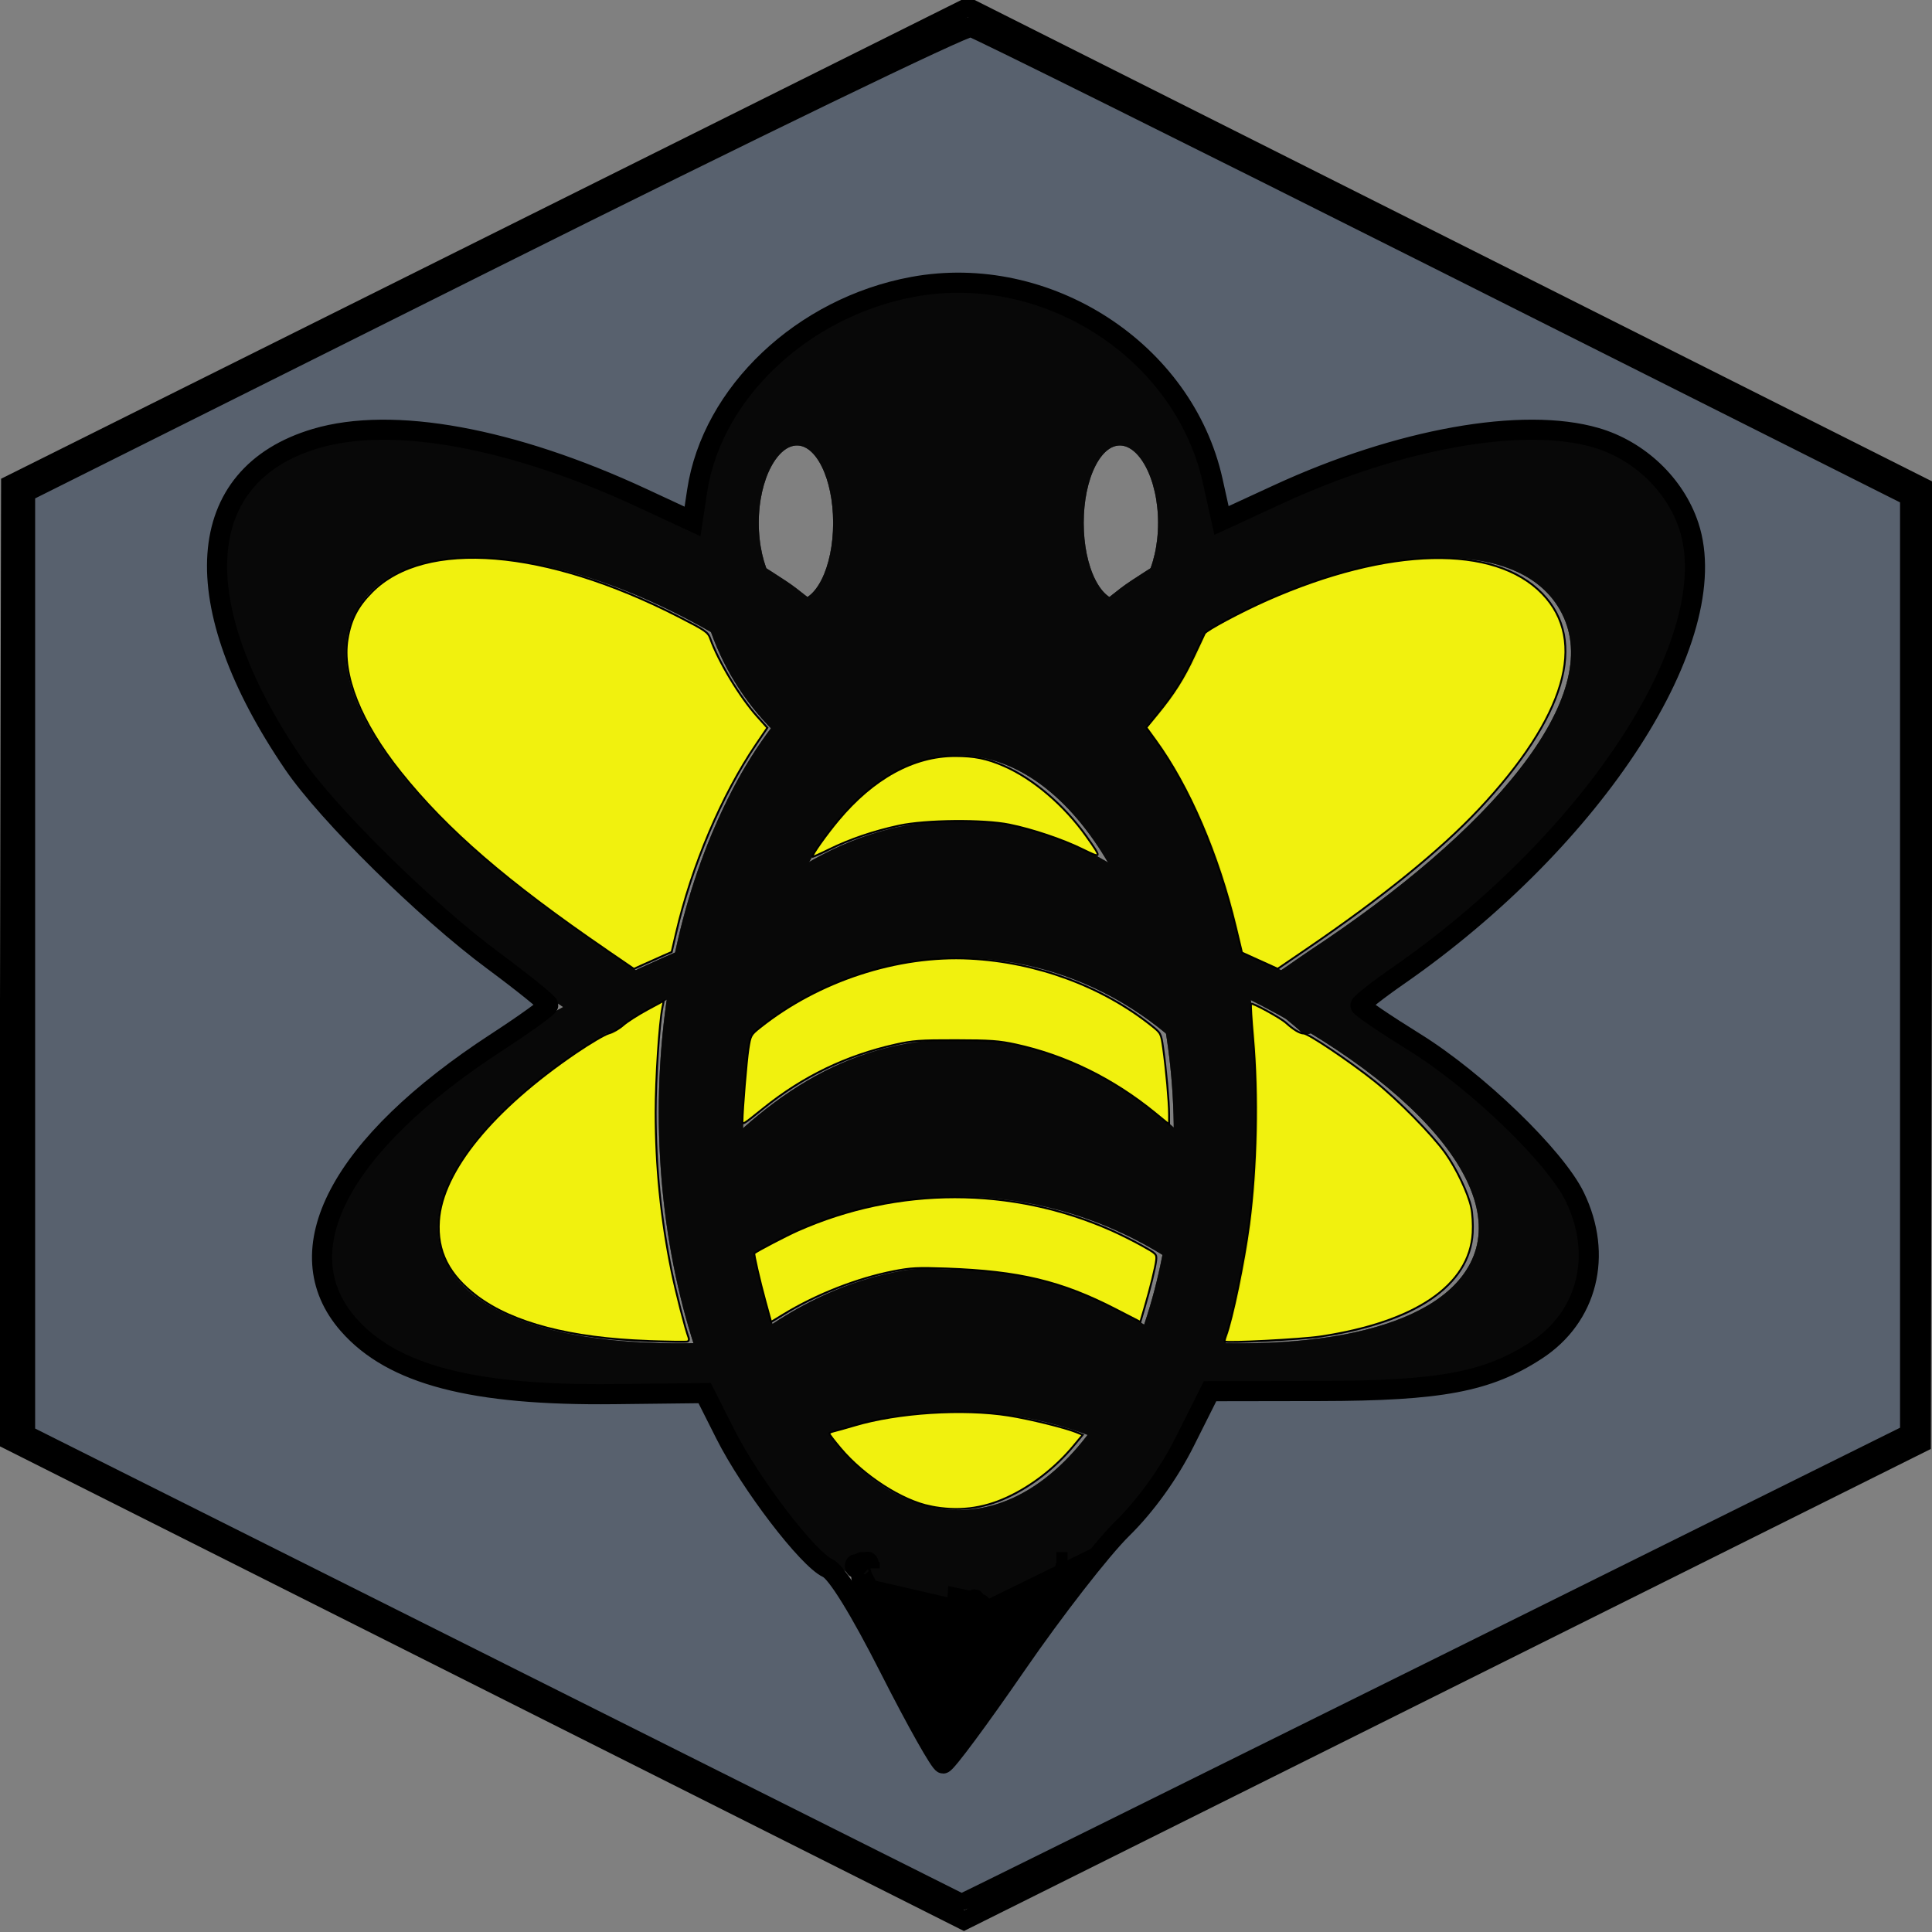 <?xml version="1.0" encoding="UTF-8" standalone="no"?>
<svg
   xmlns:dc="http://purl.org/dc/elements/1.1/"
   xmlns:cc="http://creativecommons.org/ns#"
   xmlns:rdf="http://www.w3.org/1999/02/22-rdf-syntax-ns#"
   xmlns:svg="http://www.w3.org/2000/svg"
   xmlns="http://www.w3.org/2000/svg"
   xmlns:sodipodi="http://sodipodi.sourceforge.net/DTD/sodipodi-0.dtd"
   xmlns:inkscape="http://www.inkscape.org/namespaces/inkscape"
   width="96"
   height="96"
   id="svg4284"
   version="1.1"
   inkscape:version="0.48.2 r9819"
   sodipodi:docname="dark_bee_tile.svg">
  <rect width="100%" height="100%" fill="#808080" stroke="none"/>
  <defs
     id="defs4337" />
  <sodipodi:namedview
     pagecolor="#ffffff"
     bordercolor="#666666"
     borderopacity="1"
     objecttolerance="10"
     gridtolerance="10"
     guidetolerance="10"
     inkscape:pageopacity="0"
     inkscape:pageshadow="2"
     inkscape:window-width="1440"
     inkscape:window-height="852"
     id="namedview4335"
     showgrid="false"
     inkscape:zoom="3"
     inkscape:cx="47.979118"
     inkscape:cy="49.973527"
     inkscape:window-x="0"
     inkscape:window-y="0"
     inkscape:window-maximized="1"
     inkscape:current-layer="svg4284" />
  <g
     id="g4857"
     transform="matrix(0.961,0,0,1.108,-1.395,-13.392)">
    <g
       transform="matrix(0.209,0,0,0.209,-16.708,5.509)"
       id="g4287">
      <title
         id="title4289">Layer 1</title>
      <g
         id="layer1">
        <g
           style="opacity:0.6;fill:#000000"
           id="g6306">
          <path
             style="fill:#000000;stroke:#000000;stroke-width:4.4;stroke-linejoin:round;stroke-miterlimit:4;stroke-dashoffset:0"
             inkscape:connector-curvature="0"
             id="path6279"
             d="m 323.998,166.912 c -24.276,3.4e-4 -42.798,16.349 -54.114,35.307 -11.315,18.958 -17.81,42.26 -17.81,67.897 -3.3e-4,25.638 6.494,49.619 17.81,68.576 11.316,18.957 29.838,35.307 54.114,35.307 24.276,3.4e-4 43.483,-16.349 54.799,-35.307 11.316,-18.958 17.125,-42.939 17.125,-68.576 3.4e-4,-25.638 -5.809,-48.94 -17.125,-67.897 C 367.481,183.261 348.273,166.912 323.998,166.912 z m 0,24.443 c 30.63,0 55.484,37.621 55.484,83.514 0,45.892 -24.855,82.835 -55.484,82.835 -30.63,3.3e-4 -55.484,-36.942 -55.484,-82.835 0,-45.892 24.855,-83.514 55.484,-83.514 z"
             stroke-miterlimit="4" />
          <path
             style="fill:#000000;stroke:#000000;stroke-width:3;stroke-linejoin:round;stroke-miterlimit:4;stroke-dashoffset:0"
             inkscape:connector-curvature="0"
             id="path5951"
             d="m 324.228,209.037 c -29.05,0 -54.807,15.5 -70.538,39.747 -0.856,7.604 -1.246,15.53 -1.383,23.554 15.534,-22.295 41.808,-36.803 71.921,-36.803 29.792,0 55.997,14.167 71.46,36.068 -0.139,-7.525 -0.641,-14.928 -1.383,-22.083 -15.578,-24.428 -40.899,-40.483 -70.077,-40.483 z"
             stroke-miterlimit="4" />
          <path
             style="fill:#000000;stroke:#000000;stroke-width:3;stroke-linejoin:round;stroke-miterlimit:4;stroke-dashoffset:0"
             inkscape:connector-curvature="0"
             id="path5956"
             d="m 311.845,305.428 c -18.039,2.333 -34.239,10.531 -47.77,21.599 1.656,3.253 3.056,6.968 5.028,9.969 1.679,2.554 3.864,5.067 5.866,7.476 14.318,-7.387 30.803,-11.63 48.609,-11.63 17.805,0 34.276,4.243 48.608,11.63 2.002,-2.41 4.187,-4.923 5.867,-7.476 2.042,-3.105 4.189,-6.594 5.866,-9.969 -16.398,-13.622 -37.441,-21.599 -60.341,-21.599 -4.127,0 -7.747,-0.516 -11.733,0 z"
             stroke-miterlimit="4" />
          <path
             style="fill:#000000;stroke:#000000;stroke-width:3;stroke-linejoin:round;stroke-miterlimit:4;stroke-dashoffset:0"
             inkscape:connector-curvature="0"
             id="path5958"
             d="m 323.737,255.999 c -27.456,0 -47.839,12.851 -66.289,31.415 1.049,7.702 -1.504,13.893 0.918,20.92 17.786,-13.483 40.459,-21.599 65.37,-21.599 24.911,0 47.666,8.116 65.37,21.599 2.346,-7.027 0.614,-13.218 1.603,-20.92 -18.345,-18.693 -39.352,-31.415 -66.974,-31.415 z"
             stroke-miterlimit="4" />
          <path
             style="fill:#000000;stroke:#000000;stroke-width:3;stroke-linejoin:round;stroke-miterlimit:4;stroke-dashoffset:0"
             inkscape:connector-curvature="0"
             id="path5883"
             d="m 324.259,93.999 c -35.022,0 -63.685,24.098 -63.685,54.33 0,18.519 10.76,35.079 27.144,45.016 3.326,-7.847 17.235,-13.971 34.452,-13.971 18.447,0 33.67,6.84 35.497,15.523 17.896,-9.695 29.754,-26.947 29.754,-46.568 0,-30.232 -28.141,-54.33 -63.163,-54.33 z m -40.194,31.563 c 5.932,0 10.44,8.114 10.44,18.11 -3.3e-4,9.996 -4.508,18.11 -10.44,18.11 -5.933,3.4e-4 -10.962,-8.114 -10.962,-18.11 0,-9.996 5.03,-18.11 10.962,-18.11 z m 79.867,0 c 5.932,0 10.962,8.114 10.962,18.11 0,9.996 -5.03,18.11 -10.962,18.11 -5.932,3.4e-4 -10.44,-8.114 -10.44,-18.11 0,-9.996 4.508,-18.11 10.44,-18.11 z"
             stroke-miterlimit="4" />
          <g
             style="fill:#000000"
             id="g6140">
            <path
               style="fill:#000000;stroke:#000000;stroke-width:4.971;stroke-linejoin:round;stroke-miterlimit:4;stroke-dashoffset:0"
               inkscape:connector-curvature="0"
               id="path6132"
               d="m 189.235,126.707 c 21.46,1.504 53.911,10.435 90.83,31.563 3.442,1.97 6.167,4.199 9.396,6.209 -3.556,3.01 -6.505,6.436 -9.396,9.831 -2.132,-1.333 -4.036,-2.864 -6.264,-4.139 -21.958,-12.566 -44.307,-19.727 -62.641,-21.214 -18.334,-1.487 -32.63,2.637 -38.629,12.935 -11.997,20.598 19.279,50.501 63.195,75.634 2.963,1.696 8.285,5.092 11.28,6.565 -0.412,0.462 -8.891,6.276 -9.224,6.799 -2.979,-1.616 -5.79,-2.892 -8.874,-4.657 -36.918,-21.127 -61.559,-44.422 -73.603,-62.091 -12.045,-17.669 -14.12,-32.147 -7.83,-42.946 6.29,-10.799 20.301,-15.992 41.761,-14.488 z m 69.427,131.943 c 0.259,1.012 0.323,2.06 0.522,3.105 -0.338,-0.147 -0.706,-0.368 -1.044,-0.518 0.37,-0.866 0.376,-1.628 0.522,-2.587 z"
               stroke-miterlimit="4" />
            <path
               style="fill:#000000;stroke:#000000;stroke-width:1.884;stroke-linejoin:round;stroke-miterlimit:4;stroke-dashoffset:0"
               inkscape:connector-curvature="0"
               id="path6134"
               d="m 263.414,233.442 c -0.641,2.398 -1.883,4.643 -2.368,7.096 -0.171,0.067 0.042,0.586 -0.129,0.653 -46.79,18.413 -75.005,43.906 -64.364,61.824 8.894,14.975 41.757,20.344 82.71,16.403 0.659,0.884 0.688,1.919 1.38,2.79 0.972,1.225 2.091,2.407 3.148,3.622 -21.77,3.239 -41.655,4.617 -57.749,3.9 -28.706,-1.281 -48.271,-7.592 -55.129,-19.139 -6.858,-11.548 0.465,-25.963 19.637,-40.736 15.653,-12.061 40.495,-25.243 72.864,-36.411 z"
               stroke-miterlimit="4" />
          </g>
          <g
             style="fill:#000000"
             id="g6144">
            <path
               style="fill:#000000;stroke:#000000;stroke-width:4.971;stroke-linejoin:round;stroke-miterlimit:4;stroke-dashoffset:0"
               inkscape:connector-curvature="0"
               d="m 458.757,126.707 c -21.46,1.504 -53.911,10.435 -90.83,31.563 -3.442,1.97 -6.167,4.199 -9.396,6.209 3.556,3.01 6.505,6.436 9.396,9.831 2.132,-1.333 4.036,-2.864 6.264,-4.139 21.958,-12.566 44.307,-19.727 62.641,-21.214 18.334,-1.487 32.63,2.637 38.629,12.935 11.997,20.598 -19.279,50.501 -63.195,75.634 -2.963,1.696 -8.285,5.092 -11.28,6.565 0.412,0.462 8.891,6.276 9.224,6.799 2.979,-1.616 5.79,-2.892 8.874,-4.657 36.918,-21.127 61.559,-44.422 73.603,-62.091 12.045,-17.669 14.12,-32.147 7.83,-42.946 -6.29,-10.799 -20.301,-15.992 -41.761,-14.488 z m -69.427,131.943 c -0.259,1.012 -0.323,2.06 -0.522,3.105 0.338,-0.147 0.706,-0.368 1.044,-0.518 -0.37,-0.866 -0.376,-1.628 -0.522,-2.587 z"
               id="path6146"
               stroke-miterlimit="4" />
            <path
               style="fill:#000000;stroke:#000000;stroke-width:1.884;stroke-linejoin:round;stroke-miterlimit:4;stroke-dashoffset:0"
               inkscape:connector-curvature="0"
               d="m 384.578,233.442 c 0.641,2.398 1.883,4.643 2.368,7.096 0.171,0.067 -0.042,0.586 0.129,0.653 46.79,18.413 75.005,43.906 64.364,61.824 -8.894,14.975 -41.757,20.344 -82.71,16.403 -0.659,0.884 -0.688,1.919 -1.38,2.79 -0.972,1.225 -2.091,2.407 -3.148,3.622 21.77,3.239 41.655,4.617 57.749,3.9 28.706,-1.281 48.271,-7.592 55.129,-19.139 6.858,-11.548 -0.465,-25.963 -19.637,-40.736 -15.653,-12.061 -40.495,-25.243 -72.864,-36.411 z"
               id="path6148"
               stroke-miterlimit="4" />
          </g>
        </g>
      </g>
      <g
         id="svg_1">
        <g
           style="opacity:0.6;fill:#000000"
           id="svg_2">
          <path
             style="fill:#000000;stroke:#000000;stroke-width:4.4;stroke-linejoin:round;stroke-miterlimit:4;stroke-dashoffset:0"
             inkscape:connector-curvature="0"
             d="m 323.998,166.912 c -24.276,3.4e-4 -42.798,16.349 -54.114,35.307 -11.315,18.958 -17.81,42.26 -17.81,67.897 -3.7e-4,25.638 6.494,49.619 17.81,68.576 11.316,18.957 29.838,35.307 54.114,35.307 24.276,3.4e-4 43.483,-16.349 54.799,-35.307 11.316,-18.958 17.125,-42.939 17.125,-68.576 3.4e-4,-25.638 -5.809,-48.94 -17.125,-67.897 C 367.481,183.261 348.273,166.912 323.998,166.912 z m 0,24.443 c 30.63,0 55.484,37.621 55.484,83.514 0,45.892 -24.855,82.835 -55.484,82.835 -30.63,3.3e-4 -55.484,-36.942 -55.484,-82.835 0,-45.892 24.855,-83.514 55.484,-83.514 z"
             stroke-miterlimit="4"
             id="svg_3" />
          <path
             style="fill:#000000;stroke:#000000;stroke-width:3;stroke-linejoin:round;stroke-miterlimit:4;stroke-dashoffset:0"
             inkscape:connector-curvature="0"
             d="m 324.228,209.037 c -29.05,0 -54.807,15.5 -70.538,39.747 -0.856,7.604 -1.246,15.53 -1.383,23.554 15.534,-22.295 41.808,-36.803 71.921,-36.803 29.792,0 55.997,14.167 71.46,36.068 -0.139,-7.525 -0.641,-14.928 -1.383,-22.083 -15.578,-24.428 -40.899,-40.483 -70.077,-40.483 z"
             stroke-miterlimit="4"
             id="svg_4" />
          <path
             style="fill:#000000;stroke:#000000;stroke-width:3;stroke-linejoin:round;stroke-miterlimit:4;stroke-dashoffset:0"
             inkscape:connector-curvature="0"
             d="m 311.845,305.428 c -18.039,2.333 -34.239,10.531 -47.77,21.599 1.656,3.253 3.056,6.968 5.028,9.969 1.679,2.554 3.864,5.067 5.866,7.476 14.318,-7.387 30.803,-11.63 48.609,-11.63 17.805,0 34.276,4.243 48.608,11.63 2.002,-2.41 4.187,-4.923 5.867,-7.476 2.042,-3.105 4.189,-6.594 5.866,-9.969 -16.398,-13.622 -37.441,-21.599 -60.341,-21.599 -4.127,0 -7.747,-0.516 -11.733,0 z"
             stroke-miterlimit="4"
             id="svg_5" />
          <path
             style="fill:#000000;stroke:#000000;stroke-width:3;stroke-linejoin:round;stroke-miterlimit:4;stroke-dashoffset:0"
             inkscape:connector-curvature="0"
             d="m 323.737,255.999 c -27.456,0 -47.839,12.851 -66.289,31.415 1.049,7.702 -1.504,13.893 0.918,20.92 17.786,-13.483 40.459,-21.599 65.37,-21.599 24.911,0 47.666,8.116 65.37,21.599 2.346,-7.027 0.614,-13.218 1.603,-20.92 -18.345,-18.693 -39.352,-31.415 -66.974,-31.415 z"
             stroke-miterlimit="4"
             id="svg_6" />
          <path
             style="fill:#000000;stroke:#000000;stroke-width:3;stroke-linejoin:round;stroke-miterlimit:4;stroke-dashoffset:0"
             inkscape:connector-curvature="0"
             d="m 324.259,93.999 c -35.022,0 -63.685,24.098 -63.685,54.33 0,18.519 10.76,35.079 27.144,45.016 3.326,-7.847 17.235,-13.971 34.452,-13.971 18.447,0 33.67,6.84 35.497,15.523 17.896,-9.695 29.754,-26.947 29.754,-46.568 0,-30.232 -28.141,-54.33 -63.163,-54.33 z m -40.194,31.563 c 5.932,0 10.44,8.114 10.44,18.11 -3.3e-4,9.996 -4.508,18.11 -10.44,18.11 -5.933,3.4e-4 -10.962,-8.114 -10.962,-18.11 0,-9.996 5.03,-18.11 10.962,-18.11 z m 79.867,0 c 5.932,0 10.962,8.114 10.962,18.11 0,9.996 -5.03,18.11 -10.962,18.11 -5.932,3.4e-4 -10.44,-8.114 -10.44,-18.11 0,-9.996 4.508,-18.11 10.44,-18.11 z"
             stroke-miterlimit="4"
             id="svg_7" />
          <g
             style="fill:#000000"
             id="svg_8">
            <path
               style="fill:#000000;stroke:#000000;stroke-width:4.971;stroke-linejoin:round;stroke-miterlimit:4;stroke-dashoffset:0"
               inkscape:connector-curvature="0"
               d="m 189.235,126.707 c 21.46,1.504 53.911,10.435 90.83,31.563 3.442,1.97 6.167,4.199 9.396,6.209 -3.556,3.01 -6.505,6.436 -9.396,9.831 -2.132,-1.333 -4.036,-2.864 -6.264,-4.139 -21.958,-12.566 -44.307,-19.727 -62.641,-21.214 -18.334,-1.487 -32.63,2.637 -38.629,12.935 -11.997,20.598 19.279,50.501 63.195,75.634 2.963,1.696 8.285,5.092 11.28,6.565 -0.412,0.462 -8.891,6.276 -9.224,6.799 -2.979,-1.616 -5.79,-2.892 -8.874,-4.657 -36.918,-21.127 -61.559,-44.422 -73.603,-62.091 -12.045,-17.669 -14.12,-32.147 -7.83,-42.946 6.29,-10.799 20.301,-15.992 41.761,-14.488 z m 69.427,131.943 c 0.259,1.012 0.323,2.06 0.522,3.105 -0.338,-0.147 -0.706,-0.368 -1.044,-0.518 0.37,-0.866 0.376,-1.628 0.522,-2.587 z"
               stroke-miterlimit="4"
               id="svg_9" />
            <path
               style="fill:#000000;stroke:#000000;stroke-width:1.884;stroke-linejoin:round;stroke-miterlimit:4;stroke-dashoffset:0"
               inkscape:connector-curvature="0"
               d="m 263.414,233.442 c -0.641,2.398 -1.883,4.643 -2.368,7.096 -0.171,0.067 0.042,0.586 -0.129,0.653 -46.79,18.413 -75.005,43.906 -64.364,61.824 8.894,14.975 41.757,20.344 82.71,16.403 0.659,0.884 0.688,1.919 1.38,2.79 0.972,1.225 2.091,2.407 3.148,3.622 -21.77,3.239 -41.655,4.617 -57.749,3.9 -28.706,-1.281 -48.271,-7.592 -55.129,-19.139 -6.858,-11.548 0.465,-25.963 19.637,-40.736 15.653,-12.061 40.495,-25.243 72.864,-36.411 z"
               stroke-miterlimit="4"
               id="svg_10" />
          </g>
          <g
             style="fill:#000000"
             id="svg_11">
            <path
               style="fill:#000000;stroke:#000000;stroke-width:4.971;stroke-linejoin:round;stroke-miterlimit:4;stroke-dashoffset:0"
               inkscape:connector-curvature="0"
               d="m 458.757,126.707 c -21.46,1.504 -53.911,10.435 -90.83,31.563 -3.442,1.97 -6.167,4.199 -9.396,6.209 3.556,3.01 6.505,6.436 9.396,9.831 2.132,-1.333 4.036,-2.864 6.264,-4.139 21.958,-12.566 44.307,-19.727 62.641,-21.214 18.334,-1.487 32.63,2.637 38.629,12.935 11.997,20.598 -19.279,50.501 -63.195,75.634 -2.963,1.696 -8.285,5.092 -11.28,6.565 0.412,0.462 8.891,6.276 9.224,6.799 2.979,-1.616 5.79,-2.892 8.874,-4.657 36.918,-21.127 61.559,-44.422 73.603,-62.091 12.044,-17.669 14.12,-32.147 7.83,-42.946 -6.29,-10.799 -20.301,-15.992 -41.761,-14.488 z m -69.427,131.943 c -0.259,1.012 -0.323,2.06 -0.522,3.105 0.338,-0.147 0.706,-0.368 1.044,-0.518 -0.37,-0.866 -0.376,-1.628 -0.522,-2.587 z"
               stroke-miterlimit="4"
               id="svg_12" />
            <path
               style="fill:#000000;stroke:#000000;stroke-width:1.884;stroke-linejoin:round;stroke-miterlimit:4;stroke-dashoffset:0"
               inkscape:connector-curvature="0"
               d="m 384.578,233.442 c 0.641,2.398 1.883,4.643 2.368,7.096 0.171,0.067 -0.042,0.586 0.129,0.653 46.79,18.413 75.005,43.906 64.364,61.824 -8.894,14.975 -41.757,20.344 -82.71,16.403 -0.659,0.884 -0.688,1.919 -1.38,2.79 -0.972,1.225 -2.091,2.407 -3.148,3.622 21.77,3.239 41.655,4.617 57.749,3.9 28.706,-1.281 48.271,-7.592 55.129,-19.139 6.858,-11.548 -0.465,-25.963 -19.637,-40.736 -15.653,-12.061 -40.495,-25.243 -72.864,-36.411 z"
               stroke-miterlimit="4"
               id="svg_13" />
          </g>
        </g>
      </g>
      <path
         style="fill:#000000;stroke:#000000;stroke-width:5"
         inkscape:connector-curvature="0"
         d="m 300.25,370 21,35.5 28.5,-36 -26.5,11.25 0.5,-6 2.75,0.5"
         id="svg_14" />
      <path
         style="fill:none;stroke:#000000;stroke-width:5"
         inkscape:connector-curvature="0"
         id="svg_15"
         d="m 324,375.25 c 0.25,0 0.5,0 0.75,0 0.25,0 0.5,0 0.75,0 0.5,0 1,0 1.5,0 0.5,0 0.75,0 1,0 0.25,0 0.25,-0.25 0,-0.25 -0.25,0 -0.25,0.25 -0.5,0.25 -0.25,0 -0.5,0 -0.75,0 -0.25,0 -0.573,0.073 -0.75,0.25 -0.177,0.177 -0.323,0.073 -0.5,0.25 -0.177,0.177 -0.427,0.323 -0.25,0.5 0.177,0.177 0.5,0 0.75,0 0.25,0 0.573,0.177 0.75,0 0.177,-0.177 0.25,-0.25 0.5,-0.25 0.5,0 0.75,0 1.25,0 0.25,0 0.5,0 0.75,0 0.25,0 0.5,0 0.25,0 -0.25,0 -0.538,-0.191 -1,0 -0.327,0.135 -0.5,0.25 -0.75,0.25 -0.25,0 -0.5,0 -0.75,0 -0.25,0 -0.5,0 -0.75,0 -0.25,0 -0.5,0 -0.25,0 0.25,0 0.323,0.073 0.5,0.25 0.177,0.177 0.25,0.25 0.25,0.5 0,0.25 0,0.5 0.25,0.5 0.25,0 0.5,0 0.5,0.25 l 0.25,0 0.25,0" />
      <path
         style="fill:none;stroke:#000000;stroke-width:5"
         inkscape:connector-curvature="0"
         id="svg_16"
         d="m 300.5,370.25 c -0.25,0 -0.5,0 -0.5,-0.25 0,-0.25 0,-0.5 0,-0.75 0,-0.25 -0.25,-0.25 -0.25,-0.5 0,-0.25 0,-0.5 0,-0.75 0,-0.25 0,-0.5 0,-0.75 0,-0.25 0.25,-0.25 0.5,-0.25 0.25,0 0.5,0 0.75,0 0.25,0 0.573,-0.177 0.75,0 0.177,0.177 0,0.5 0.25,0.75 l 0,0.25 0.25,0" />
      <path
         style="fill:none;stroke:#000000;stroke-width:5"
         inkscape:connector-curvature="0"
         id="svg_17"
         d="m 349.5,369.75 c 0.25,0 0.25,-0.25 0.5,-0.25 0.25,0 0.323,-0.073 0.5,-0.25 0.177,-0.177 0,-0.5 0,-0.75 0,-0.25 0,-0.5 0,-0.75 0,-0.25 0.25,-0.25 0.25,-0.5 l 0,-0.25 0.25,0" />
      <path
         style="fill:none;stroke:#000000;stroke-width:5"
         inkscape:connector-curvature="0"
         id="svg_18"
         d="m 299,367.75 c -0.25,0 -0.25,-0.25 -0.5,-0.25 -0.25,0 0,0 0.25,0 0.25,0 0.5,0 0.75,0 l 0.25,0 0.25,0 0,0.25" />
      <g
         id="svg_19">
        <g
           style="opacity:0.6;fill:#000000"
           id="svg_20">
          <path
             style="fill:#000000;stroke:#000000;stroke-width:4.4;stroke-linejoin:round;stroke-miterlimit:4;stroke-dashoffset:0"
             inkscape:connector-curvature="0"
             d="m 323.998,166.912 c -24.276,3.4e-4 -42.798,16.349 -54.114,35.307 -11.315,18.958 -17.81,42.26 -17.81,67.897 -3.7e-4,25.638 6.494,49.619 17.81,68.576 11.316,18.957 29.838,35.307 54.114,35.307 24.276,3.4e-4 43.483,-16.349 54.799,-35.307 11.316,-18.958 17.125,-42.939 17.125,-68.576 3.4e-4,-25.638 -5.809,-48.94 -17.125,-67.897 C 367.481,183.261 348.273,166.912 323.998,166.912 z m 0,24.443 c 30.63,0 55.484,37.621 55.484,83.514 0,45.892 -24.855,82.835 -55.484,82.835 -30.63,3.3e-4 -55.484,-36.942 -55.484,-82.835 0,-45.892 24.855,-83.514 55.484,-83.514 z"
             stroke-miterlimit="4"
             id="svg_21" />
          <path
             style="fill:#000000;stroke:#000000;stroke-width:3;stroke-linejoin:round;stroke-miterlimit:4;stroke-dashoffset:0"
             inkscape:connector-curvature="0"
             d="m 324.228,209.037 c -29.05,0 -54.807,15.5 -70.538,39.747 -0.856,7.604 -1.246,15.53 -1.383,23.554 15.534,-22.295 41.808,-36.803 71.921,-36.803 29.792,0 55.997,14.167 71.46,36.068 -0.139,-7.525 -0.641,-14.928 -1.383,-22.083 -15.578,-24.428 -40.899,-40.483 -70.077,-40.483 z"
             stroke-miterlimit="4"
             id="svg_22" />
          <path
             style="fill:#000000;stroke:#000000;stroke-width:3;stroke-linejoin:round;stroke-miterlimit:4;stroke-dashoffset:0"
             inkscape:connector-curvature="0"
             d="m 311.845,305.428 c -18.039,2.333 -34.239,10.531 -47.77,21.599 1.656,3.253 3.056,6.968 5.028,9.969 1.679,2.554 3.864,5.067 5.866,7.476 14.318,-7.387 30.803,-11.63 48.609,-11.63 17.805,0 34.276,4.243 48.608,11.63 2.002,-2.41 4.187,-4.923 5.867,-7.476 2.042,-3.105 4.189,-6.594 5.866,-9.969 -16.398,-13.622 -37.441,-21.599 -60.341,-21.599 -4.127,0 -7.747,-0.516 -11.733,0 z"
             stroke-miterlimit="4"
             id="svg_23" />
          <path
             style="fill:#000000;stroke:#000000;stroke-width:3;stroke-linejoin:round;stroke-miterlimit:4;stroke-dashoffset:0"
             inkscape:connector-curvature="0"
             d="m 323.737,255.999 c -27.456,0 -47.839,12.851 -66.289,31.415 1.049,7.702 -1.504,13.893 0.918,20.92 17.786,-13.483 40.459,-21.599 65.37,-21.599 24.911,0 47.666,8.116 65.37,21.599 2.346,-7.027 0.614,-13.218 1.603,-20.92 -18.345,-18.693 -39.352,-31.415 -66.974,-31.415 z"
             stroke-miterlimit="4"
             id="svg_24" />
          <path
             style="fill:#000000;stroke:#000000;stroke-width:3;stroke-linejoin:round;stroke-miterlimit:4;stroke-dashoffset:0"
             inkscape:connector-curvature="0"
             d="m 324.259,93.999 c -35.022,0 -63.685,24.098 -63.685,54.33 0,18.519 10.76,35.079 27.144,45.016 3.326,-7.847 17.235,-13.971 34.452,-13.971 18.447,0 33.67,6.84 35.497,15.523 17.896,-9.695 29.754,-26.947 29.754,-46.568 0,-30.232 -28.141,-54.33 -63.163,-54.33 z m -40.194,31.563 c 5.932,0 10.44,8.114 10.44,18.11 -3.3e-4,9.996 -4.508,18.11 -10.44,18.11 -5.933,3.4e-4 -10.962,-8.114 -10.962,-18.11 0,-9.996 5.03,-18.11 10.962,-18.11 z m 79.867,0 c 5.932,0 10.962,8.114 10.962,18.11 0,9.996 -5.03,18.11 -10.962,18.11 -5.932,3.4e-4 -10.44,-8.114 -10.44,-18.11 0,-9.996 4.508,-18.11 10.44,-18.11 z"
             stroke-miterlimit="4"
             id="svg_25" />
          <g
             style="fill:#000000"
             id="svg_26">
            <path
               style="fill:#000000;stroke:#000000;stroke-width:4.971;stroke-linejoin:round;stroke-miterlimit:4;stroke-dashoffset:0"
               inkscape:connector-curvature="0"
               d="m 189.235,126.707 c 21.46,1.504 53.911,10.435 90.83,31.563 3.442,1.97 6.167,4.199 9.396,6.209 -3.556,3.01 -6.505,6.436 -9.396,9.831 -2.132,-1.333 -4.036,-2.864 -6.264,-4.139 -21.958,-12.566 -44.307,-19.727 -62.641,-21.214 -18.334,-1.487 -32.63,2.637 -38.629,12.935 -11.997,20.598 19.279,50.501 63.195,75.634 2.963,1.696 8.285,5.092 11.28,6.565 -0.412,0.462 -8.891,6.276 -9.224,6.799 -2.979,-1.616 -5.79,-2.892 -8.874,-4.657 -36.918,-21.127 -61.559,-44.422 -73.603,-62.091 -12.045,-17.669 -14.12,-32.147 -7.83,-42.946 6.29,-10.799 20.301,-15.992 41.761,-14.488 z m 69.427,131.943 c 0.259,1.012 0.323,2.06 0.522,3.105 -0.338,-0.147 -0.706,-0.368 -1.044,-0.518 0.37,-0.866 0.376,-1.628 0.522,-2.587 z"
               stroke-miterlimit="4"
               id="svg_27" />
            <path
               style="fill:#000000;stroke:#000000;stroke-width:1.884;stroke-linejoin:round;stroke-miterlimit:4;stroke-dashoffset:0"
               inkscape:connector-curvature="0"
               d="m 263.414,233.442 c -0.641,2.398 -1.883,4.643 -2.368,7.096 -0.171,0.067 0.042,0.586 -0.129,0.653 -46.79,18.413 -75.005,43.906 -64.364,61.824 8.894,14.975 41.757,20.344 82.71,16.403 0.659,0.884 0.688,1.919 1.38,2.79 0.972,1.225 2.091,2.407 3.148,3.622 -21.77,3.239 -41.655,4.617 -57.749,3.9 -28.706,-1.281 -48.271,-7.592 -55.129,-19.139 -6.858,-11.548 0.465,-25.963 19.637,-40.736 15.653,-12.061 40.495,-25.243 72.864,-36.411 z"
               stroke-miterlimit="4"
               id="svg_28" />
          </g>
          <g
             style="fill:#000000"
             id="svg_29">
            <path
               style="fill:#000000;stroke:#000000;stroke-width:4.971;stroke-linejoin:round;stroke-miterlimit:4;stroke-dashoffset:0"
               inkscape:connector-curvature="0"
               d="m 458.757,126.707 c -21.46,1.504 -53.911,10.435 -90.83,31.563 -3.442,1.97 -6.167,4.199 -9.396,6.209 3.556,3.01 6.505,6.436 9.396,9.831 2.132,-1.333 4.036,-2.864 6.264,-4.139 21.958,-12.566 44.307,-19.727 62.641,-21.214 18.334,-1.487 32.63,2.637 38.629,12.935 11.997,20.598 -19.279,50.501 -63.195,75.634 -2.963,1.696 -8.285,5.092 -11.28,6.565 0.412,0.462 8.891,6.276 9.224,6.799 2.979,-1.616 5.79,-2.892 8.874,-4.657 36.918,-21.127 61.559,-44.422 73.603,-62.091 12.044,-17.669 14.12,-32.147 7.83,-42.946 -6.29,-10.799 -20.301,-15.992 -41.761,-14.488 z m -69.427,131.943 c -0.259,1.012 -0.323,2.06 -0.522,3.105 0.338,-0.147 0.706,-0.368 1.044,-0.518 -0.37,-0.866 -0.376,-1.628 -0.522,-2.587 z"
               stroke-miterlimit="4"
               id="svg_30" />
            <path
               style="fill:#000000;stroke:#000000;stroke-width:1.884;stroke-linejoin:round;stroke-miterlimit:4;stroke-dashoffset:0"
               inkscape:connector-curvature="0"
               d="m 384.578,233.442 c 0.641,2.398 1.883,4.643 2.368,7.096 0.171,0.067 -0.042,0.586 0.129,0.653 46.79,18.413 75.005,43.906 64.364,61.824 -8.894,14.975 -41.757,20.344 -82.71,16.403 -0.659,0.884 -0.688,1.919 -1.38,2.79 -0.972,1.225 -2.091,2.407 -3.148,3.622 21.77,3.239 41.655,4.617 57.749,3.9 28.706,-1.281 48.271,-7.592 55.129,-19.139 6.858,-11.548 -0.465,-25.963 -19.637,-40.736 -15.653,-12.061 -40.495,-25.243 -72.864,-36.411 z"
               stroke-miterlimit="4"
               id="svg_31" />
          </g>
        </g>
      </g>
    </g>
  </g>
  <path
     sodipodi:type="star"
     style="fill:#606060;fill-opacity:0;fill-rule:evenodd;stroke:#000000;stroke-width:1;stroke-linecap:butt;stroke-linejoin:miter;stroke-opacity:1;stroke-miterlimit:4;stroke-dasharray:none"
     id="path4855"
     sodipodi:sides="6"
     sodipodi:cx="0.2463847"
     sodipodi:cy="0.40273485"
     sodipodi:r1="53.542633"
     sodipodi:r2="46.369282"
     sodipodi:arg1="0.52542457"
     sodipodi:arg2="1.0490233"
     inkscape:flatsided="true"
     inkscape:rounded="0"
     inkscape:randomized="0"
     d="M 46.567,27.259 0.149,53.945 -46.172,27.089 -46.074,-26.453 0.344,-53.14 46.664,-26.284 z"
     transform="matrix(1.024,0,0,0.888,47.746,47.535)" />
  <path
     style="fill:#ffff00;fill-opacity:0.889;fill-rule:evenodd;stroke:#000000;stroke-width:0.094;stroke-linejoin:miter;stroke-miterlimit:4;stroke-opacity:1;stroke-dasharray:none"
     d="m 36.892,55.699 c 0.003,-0.552 0.205,-2.997 0.296,-3.579 0.105,-0.672 0.119,-0.699 0.585,-1.07 2.905,-2.314 6.825,-3.598 10.422,-3.414 3.307,0.169 6.559,1.367 9.016,3.322 0.476,0.379 0.481,0.387 0.585,1.116 0.145,1.01 0.295,2.68 0.295,3.29 l 0,0.506 -0.69,-0.564 c -2.088,-1.707 -4.446,-2.865 -6.93,-3.406 -0.826,-0.18 -1.251,-0.21 -2.98,-0.213 -1.775,-0.003 -2.133,0.023 -2.987,0.214 -2.47,0.553 -4.599,1.582 -6.592,3.186 -1.013,0.816 -1.022,0.821 -1.02,0.612 z"
     id="path7279"
     inkscape:connector-curvature="0" />
  <path
     style="fill:#ffff00;fill-opacity:0.889;fill-rule:evenodd;stroke:#000000;stroke-width:0.094;stroke-linejoin:miter;stroke-miterlimit:4;stroke-opacity:1;stroke-dasharray:none"
     d="m 40.362,42.573 c 0,-0.124 0.7,-1.111 1.29,-1.818 1.741,-2.086 3.75,-3.189 5.807,-3.189 0.959,0 1.579,0.126 2.424,0.493 1.452,0.63 3.007,1.957 4.1,3.499 0.778,1.097 0.773,1.114 -0.185,0.643 -0.992,-0.488 -2.501,-0.996 -3.648,-1.228 -1.281,-0.259 -4.153,-0.233 -5.473,0.051 -1.264,0.272 -2.46,0.679 -3.494,1.19 -0.451,0.223 -0.821,0.385 -0.821,0.36 z"
     id="path7281"
     inkscape:connector-curvature="0" />
  <path
     style="fill:#ffff00;fill-opacity:0.889;fill-rule:evenodd;stroke:#000000;stroke-width:0.094;stroke-linejoin:miter;stroke-miterlimit:4;stroke-opacity:1;stroke-dasharray:none"
     d="m 38.028,64.641 c -0.269,-0.978 -0.582,-2.34 -0.544,-2.368 0.202,-0.15 1.588,-0.873 2.16,-1.127 4.97,-2.204 10.627,-2.206 15.587,-0.006 0.413,0.183 1.088,0.52 1.501,0.75 0.726,0.403 0.749,0.427 0.719,0.728 -0.036,0.348 -0.291,1.386 -0.589,2.398 l -0.197,0.669 -1.233,-0.635 c -2.691,-1.386 -4.785,-1.889 -8.409,-2.018 -1.438,-0.051 -1.765,-0.034 -2.636,0.137 -1.798,0.353 -3.82,1.146 -5.447,2.137 l -0.625,0.38 -0.287,-1.044 0,0 z"
     id="path7283"
     inkscape:connector-curvature="0" />
  <path
     style="fill:#ffff00;fill-opacity:0.889;fill-rule:evenodd;stroke:#000000;stroke-width:0.094;stroke-linejoin:miter;stroke-miterlimit:4;stroke-opacity:1;stroke-dasharray:none"
     d="m 46.237,74.849 c -1.413,-0.281 -3.311,-1.504 -4.471,-2.883 -0.308,-0.366 -0.56,-0.694 -0.56,-0.73 0,-0.036 0.095,-0.086 0.211,-0.111 0.116,-0.025 0.591,-0.159 1.055,-0.296 2.158,-0.64 5.378,-0.847 7.645,-0.49 1.019,0.16 2.817,0.602 3.369,0.828 l 0.315,0.129 -0.47,0.565 c -0.888,1.067 -2.069,1.983 -3.277,2.541 -1.244,0.575 -2.462,0.718 -3.819,0.448 l 0,0 z"
     id="path7285"
     inkscape:connector-curvature="0" />
  <path
     style="fill:#ffff00;fill-opacity:0.889;fill-rule:evenodd;stroke:#000000;stroke-width:0.094;stroke-linejoin:miter;stroke-miterlimit:4;stroke-opacity:1;stroke-dasharray:none"
     d="m 60.857,66.659 c -0.018,-0.018 0.007,-0.138 0.055,-0.265 0.316,-0.83 0.91,-3.69 1.157,-5.565 0.367,-2.785 0.443,-6.435 0.193,-9.276 -0.079,-0.897 -0.123,-1.651 -0.098,-1.676 0.065,-0.065 1.465,0.701 1.744,0.954 0.367,0.334 0.683,0.523 0.871,0.523 0.232,0 2.318,1.402 3.538,2.377 1.156,0.924 2.858,2.655 3.503,3.562 0.552,0.776 1.128,1.988 1.284,2.705 0.065,0.296 0.097,0.854 0.073,1.266 -0.152,2.606 -2.857,4.443 -7.581,5.149 -0.948,0.142 -4.652,0.333 -4.739,0.245 l 0,0 z"
     id="path7287"
     inkscape:connector-curvature="0" />
  <path
     style="fill:#ffff00;fill-opacity:0.889;fill-rule:evenodd;stroke:#000000;stroke-width:0.094;stroke-linejoin:miter;stroke-miterlimit:4;stroke-opacity:1;stroke-dasharray:none"
     d="m 62.598,47.737 -0.887,-0.404 -0.307,-1.277 c -0.865,-3.601 -2.314,-6.975 -3.981,-9.266 l -0.464,-0.639 0.553,-0.677 c 0.826,-1.011 1.302,-1.762 1.817,-2.869 0.255,-0.548 0.495,-1.056 0.532,-1.128 0.087,-0.166 1.819,-1.092 3.109,-1.662 6.024,-2.662 11.277,-2.784 13.667,-0.316 2.271,2.345 1.154,6.14 -3.16,10.729 -1.908,2.029 -4.795,4.37 -8.537,6.92 l -1.454,0.991 -0.887,-0.404 0,0 z"
     id="path7289"
     inkscape:connector-curvature="0" />
  <path
     style="fill:#ffff00;fill-opacity:0.889;fill-rule:evenodd;stroke:#000000;stroke-width:0.094;stroke-linejoin:miter;stroke-miterlimit:4;stroke-opacity:1;stroke-dasharray:none"
     d="m 30.137,47.209 c -4.952,-3.39 -7.945,-5.977 -10.238,-8.847 -1.982,-2.481 -2.92,-4.841 -2.627,-6.612 0.161,-0.975 0.503,-1.632 1.226,-2.354 2.628,-2.628 8.607,-2.14 15.211,1.242 1.355,0.694 1.47,0.773 1.584,1.094 0.411,1.151 1.476,2.914 2.351,3.889 l 0.485,0.541 -0.555,0.819 c -1.707,2.518 -3.202,6.039 -3.977,9.37 l -0.222,0.953 -0.423,0.185 c -0.232,0.102 -0.655,0.29 -0.939,0.419 l -0.516,0.234 -1.36,-0.931 0,0 z"
     id="path7291"
     inkscape:connector-curvature="0" />
  <path
     style="fill:#ffff00;fill-opacity:0.889;fill-rule:evenodd;stroke:#000000;stroke-width:0.094;stroke-linejoin:miter;stroke-miterlimit:4;stroke-opacity:1;stroke-dasharray:none"
     d="m 32.201,66.632 c -3.835,-0.133 -6.724,-0.888 -8.491,-2.218 -1.409,-1.061 -2.003,-2.235 -1.898,-3.756 0.17,-2.474 2.666,-5.531 6.819,-8.355 0.694,-0.472 1.424,-0.901 1.624,-0.955 0.199,-0.054 0.518,-0.236 0.709,-0.406 0.191,-0.17 0.723,-0.512 1.182,-0.761 l 0.836,-0.452 -0.065,0.321 c -0.157,0.778 -0.339,3.566 -0.339,5.199 0,2.707 0.261,5.308 0.796,7.927 0.212,1.036 0.682,2.871 0.844,3.295 0.033,0.087 0.006,0.168 -0.064,0.189 -0.067,0.021 -0.946,0.009 -1.952,-0.026 l 0,0 z"
     id="path7293"
     inkscape:connector-curvature="0" />
  <path
     style="fill:#535d6c;fill-opacity:0.889;fill-rule:evenodd;stroke:#000000;stroke-width:1;stroke-linejoin:miter;stroke-miterlimit:4;stroke-opacity:1;stroke-dasharray:none"
     d="M 24.496,82.941 1.246,71.292 l 0,-23.418 0,-23.418 23.251,-11.622 C 37.285,6.442 47.974,1.268 48.251,1.336 c 0.277,0.068 10.889,5.343 23.582,11.721 l 23.079,11.598 0,23.299 0,23.299 -23.549,11.687 c -12.952,6.428 -23.565,11.679 -23.583,11.669 -0.019,-0.01 -10.497,-5.26 -23.284,-11.667 l 0,0 z m 26.015,-0.231 c 1.862,-2.704 4.222,-5.738 5.244,-6.743 1.178,-1.157 2.32,-2.744 3.116,-4.333 l 1.257,-2.507 5.476,-0.009 c 5.981,-0.01 8.321,-0.452 10.739,-2.028 2.542,-1.656 3.311,-4.723 1.909,-7.618 -0.967,-1.998 -4.87,-5.765 -7.955,-7.678 -1.478,-0.917 -2.692,-1.742 -2.698,-1.833 -0.006,-0.092 0.84,-0.758 1.88,-1.48 9.785,-6.794 16.261,-16.82 14.436,-22.348 -0.679,-2.058 -2.474,-3.763 -4.614,-4.385 -3.631,-1.056 -9.789,0.045 -15.805,2.823 L 60.695,25.863 60.258,23.892 c -1.433,-6.458 -8.24,-10.865 -14.889,-9.64 -5.493,1.012 -9.995,5.271 -10.73,10.15 l -0.227,1.509 -2.5,-1.162 C 25.448,21.744 19.499,20.66 15.685,21.792 c -6.108,1.814 -6.541,8.181 -1.099,16.167 1.698,2.492 6.566,7.29 9.91,9.767 1.512,1.12 2.748,2.119 2.746,2.219 -0.002,0.1 -1.155,0.93 -2.561,1.845 -7.803,5.078 -10.581,10.368 -7.366,14.03 2.187,2.491 6.173,3.533 13.209,3.453 l 4.49,-0.051 1.033,2.05 c 1.242,2.464 4.089,6.188 5.081,6.646 0.452,0.208 1.592,2.057 3.095,5.019 1.309,2.579 2.497,4.69 2.641,4.69 0.144,0 1.785,-2.212 3.647,-4.917 l 0,0 z"
     id="path7908"
     inkscape:connector-curvature="0" />
</svg>
